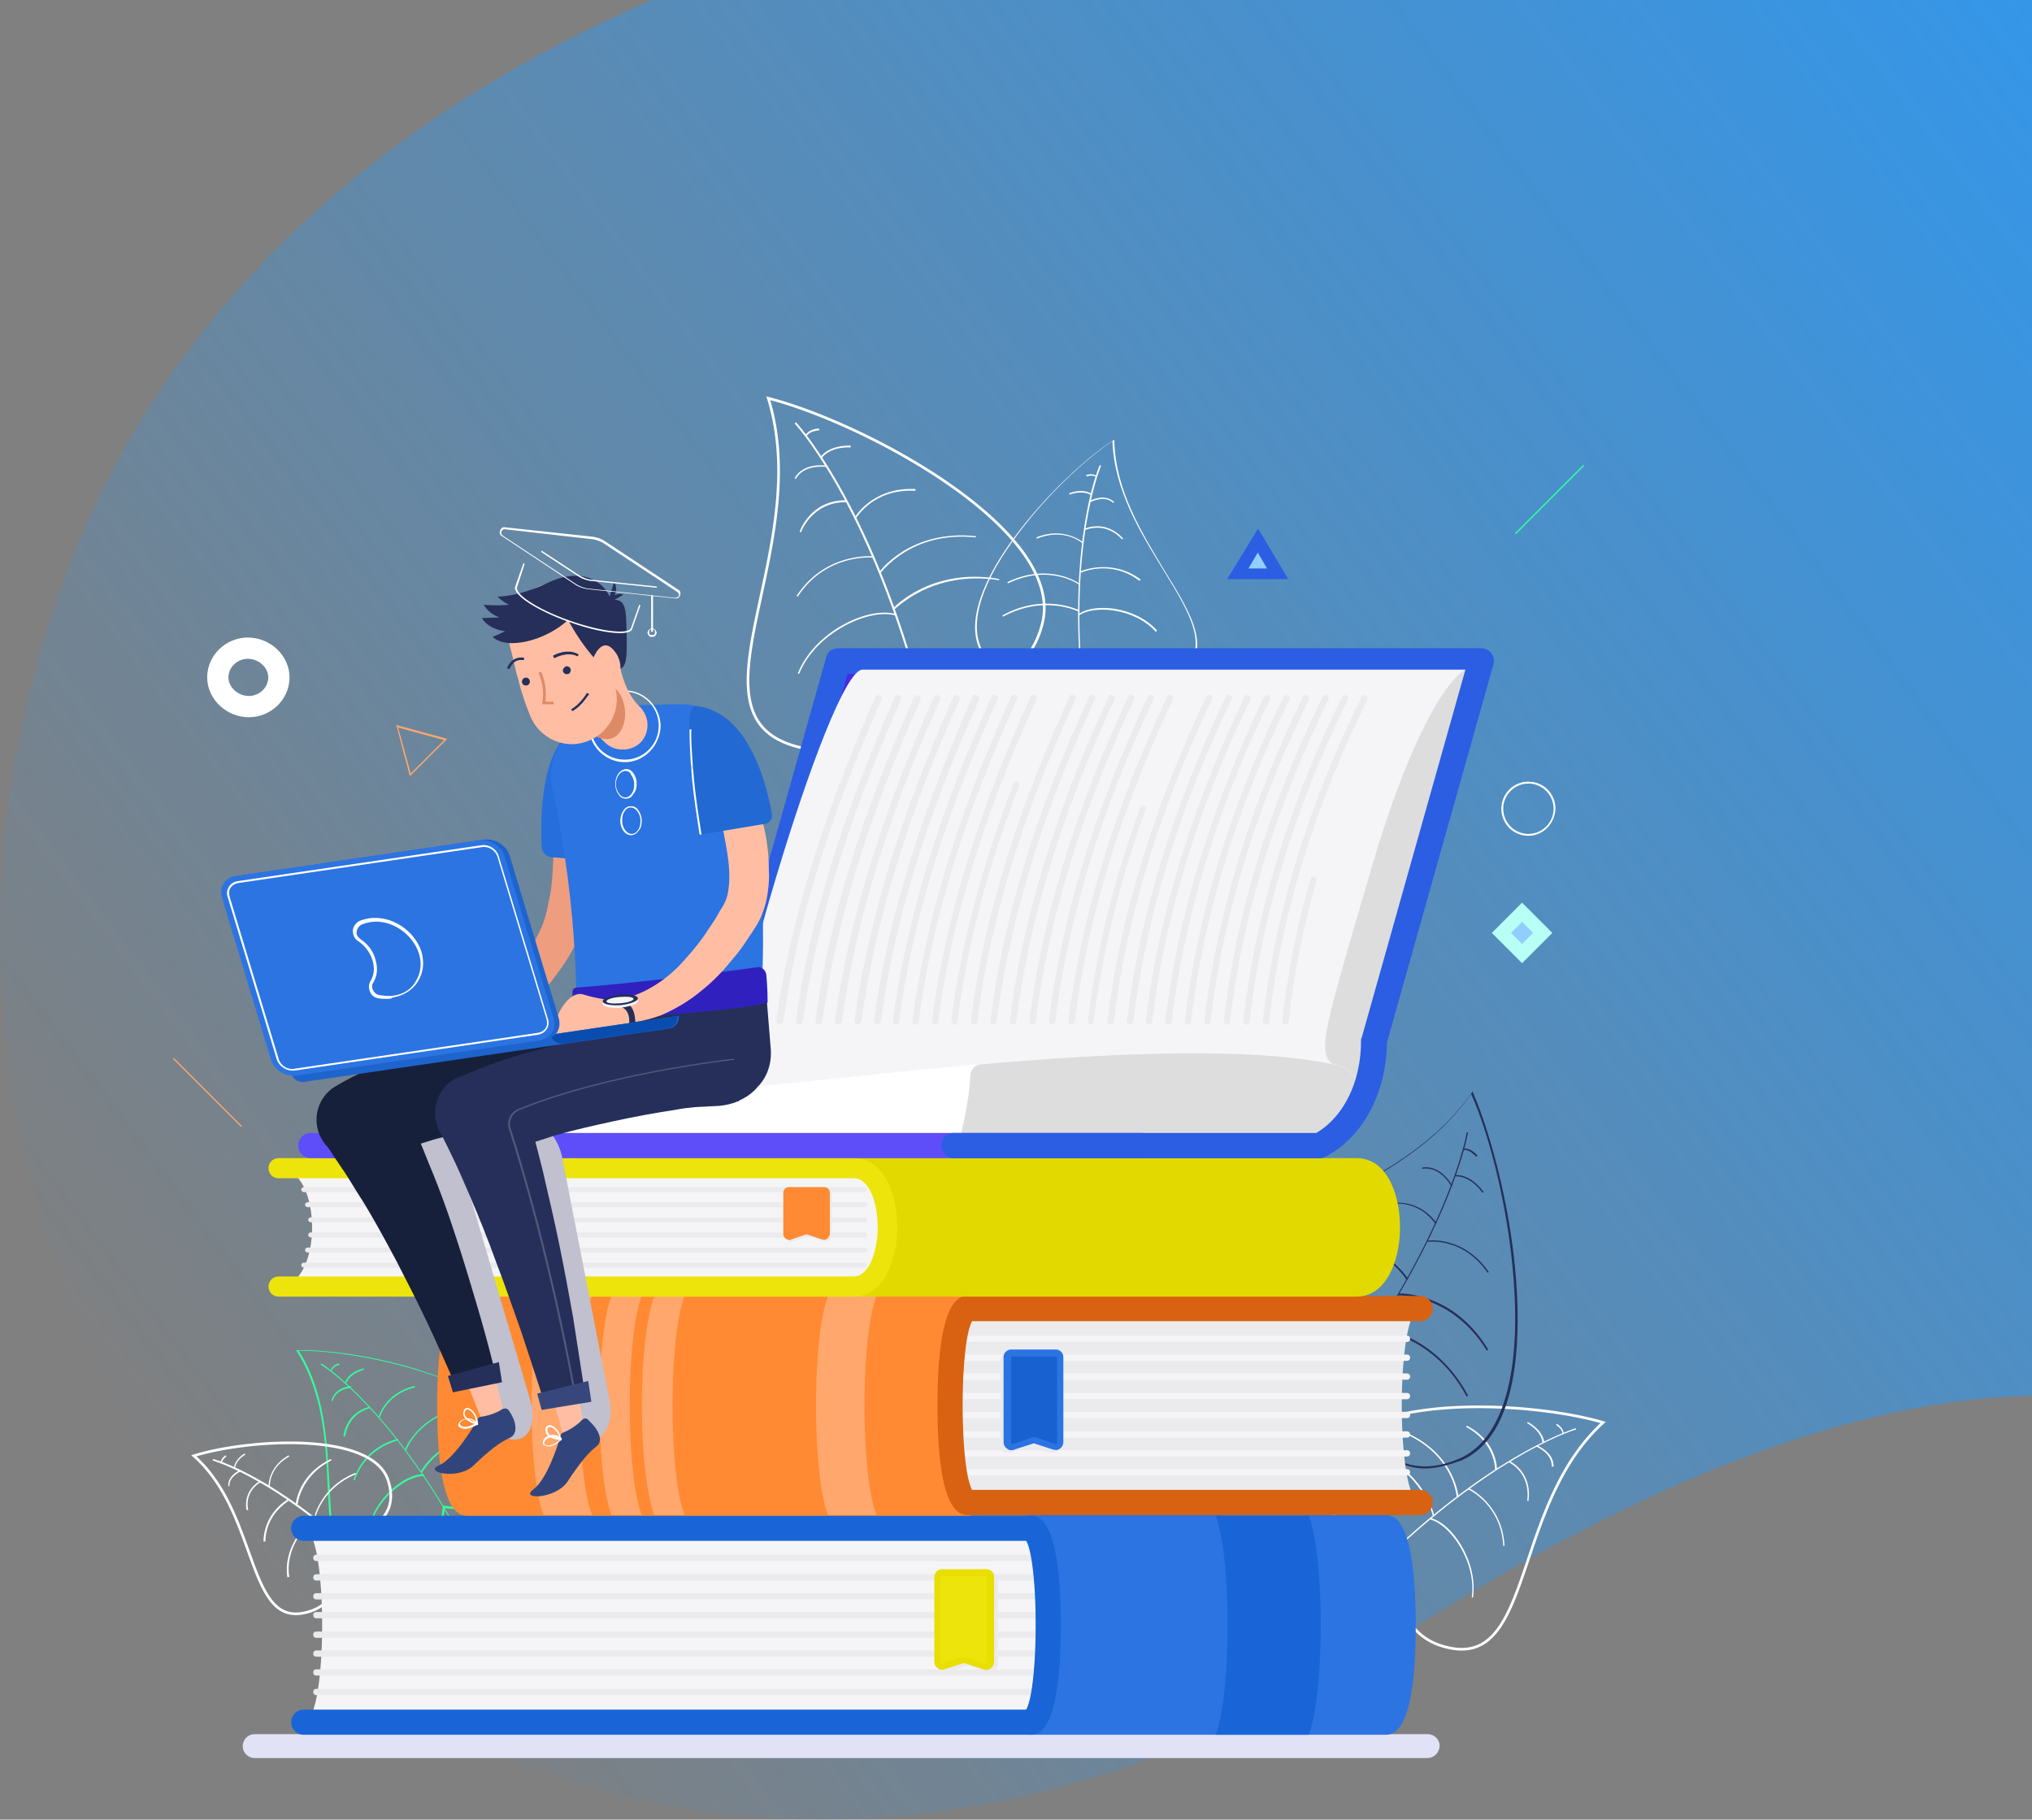 <svg width="765" height="685" fill="none" xmlns="http://www.w3.org/2000/svg"><rect width="100%" height="100%" fill="#808080" stroke="none"/><path d="M945 665.515s-61.191-275.887-411.473-53.461C183.245 834.481-90.211 504.542 27.92 208.351 138.706-69.426 601.459-133.397 945 48.969v616.546z" fill="url(#paint0_linear)"/><path d="M537.266 661.821H95.88c-2.37 0-4.502-1.895-4.502-4.502 0-2.37 1.896-4.503 4.502-4.503h441.623c2.37 0 4.502 1.896 4.502 4.503-.237 2.607-2.132 4.502-4.739 4.502z" fill="#E2E2F7"/><path d="M430.888 259.894c-.711 0-1.658 0-2.369-.237-11.372-1.422-20.375-12.086-21.797-13.745-1.658 1.659-12.32 11.138-22.981 10.19-5.45-.474-9.951-3.791-13.742-9.479-7.818-12.086 1.659-30.334 11.135-43.368 12.084-16.589 27.957-31.045 37.908-37.444l.474-.237v.474c.474 18.722 10.425 34.6 18.954 48.819 10.424 16.826 18.48 30.097 5.686 40.287-4.265 3.081-8.529 4.74-13.268 4.74zm-24.166-14.93l.237.237c0 .237 9.714 12.323 21.797 13.745 5.449.711 10.425-.948 15.163-4.739 12.32-9.954 4.265-22.988-5.923-39.577-8.529-13.982-18.48-29.86-19.191-48.582-9.951 6.636-25.587 20.855-37.197 37.207-13.267 18.248-17.058 33.415-11.135 42.657 3.554 5.451 8.055 8.532 13.268 9.006h1.658c10.662 0 21.086-10.191 21.086-10.191l.237.237z" fill="#fff"/><path d="M421.411 309.898c-.237-.237-12.793-17.3-15.163-64.46-2.369-47.16 7.582-70.148 7.819-70.385l.474.237c0 .237-10.188 23.225-7.819 70.148 2.369 46.923 14.926 63.986 15.163 63.986l-.474.474z" fill="#fff"/><path d="M435.153 237.855c-8.056-9.006-23.455-10.191-28.905-6.162l-.237-.474c5.686-4.266 21.323-3.081 29.616 6.162l-.474.474zM406.248 220.081s-11.135-8.058-26.772-.474l-.237-.474c15.874-7.584 27.246.474 27.246.711l-.237.237zM422.359 203.018s-5.212-6.636-13.741-3.555l-.237-.474c9.003-3.318 14.452 3.792 14.452 3.792l-.474.237zM410.75 186.429s-2.606-2.133-8.056-.237l-.236-.474c5.686-2.133 8.529.237 8.529.237l-.237.474zM377.581 232.167l-.237-.474c15.874-8.769 28.904-1.896 29.141-1.896l-.237.474c-.237 0-13.03-6.636-28.667 1.896zM428.993 218.659c-10.899-8.295-22.034-3.081-22.034-3.081l-.237-.474s11.609-5.214 22.745 3.081l-.474.474zM407.433 204.44s-6.634-5.925-17.058-1.659l-.237-.474c10.661-4.266 17.532 1.896 17.769 1.896l-.474.237zM419.042 189.273c-3.317-3.081-8.529-.237-8.529-.237l-.237-.474s5.449-3.081 9.24.474l-.474.237zM412.645 179.556s-.947-.948-3.554-.237l-.237-.474c2.844-.948 4.028.474 4.265.474l-.474.237z" fill="#fff"/><path d="M143.264 596.176h-1.895c-16.348-1.185-17.058-16.826-18.006-36.495-.711-16.589-1.659-35.311-11.609-50.952l-.237-.474h.474c11.846-.237 33.169 2.607 52.359 9.716 15.163 5.451 33.406 15.167 33.643 29.623.237 6.636-1.895 11.85-5.923 15.404-8.292 6.873-22.507 4.977-24.64 4.74-.237 2.37-1.658 16.115-10.424 23.699-3.791 3.081-8.292 4.739-13.742 4.739zm-30.8-87.684c9.951 15.641 10.662 34.363 11.61 50.952.947 19.432 1.658 34.837 17.295 36.021 5.923.474 11.135-1.184 15.163-4.739 9.24-8.058 10.188-23.462 10.188-23.699v-.237h.237c.236 0 15.873 2.844 24.64-4.502 4.027-3.318 5.923-8.532 5.923-14.931-.237-11.138-12.083-21.328-33.17-29.149-18.48-6.635-38.855-9.716-50.938-9.716h-.948z" fill="#33FF9D"/><path d="M190.886 628.644h-.711c0-.237.948-21.329-23.455-61.38-24.403-40.287-45.726-53.558-45.963-53.558l.237-.474c.237.237 21.56 13.508 45.963 53.795 24.877 40.288 23.929 61.38 23.929 61.617z" fill="#33FF9D"/><path d="M139 576.744h-.474c1.658-12.087 13.505-21.803 20.849-21.803h.237v.711h-.237c-6.871 0-18.717 9.479-20.375 21.092zM152.978 545.936l-.474-.237c0-.237 4.976-13.272 22.271-15.878v.474c-17.058 2.606-21.797 15.404-21.797 15.641zM129.997 540.722h-.711s.711-9.006 9.951-11.138l.237.474c-8.766 2.132-9.477 10.664-9.477 10.664zM130.471 520.578l-.474-.237c0-.237.948-3.555 6.871-5.213l.237.473c-5.687 1.659-6.634 4.74-6.634 4.977zM158.901 554.23l-.474-.237c0-.237 7.108-13.034 25.114-14.93v.474c-17.769 1.896-24.403 14.693-24.64 14.693zM133.551 557.311l-.474-.237c4.501-13.271 16.821-15.404 16.821-15.404v.474c0 .237-12.083 2.37-16.347 15.167zM143.028 533.612l-.474-.237s2.369-9.005 13.504-11.612l.237.474c-10.898 2.607-13.267 11.138-13.267 11.375zM125.258 527.451l-.473-.237c1.184-4.977 7.344-5.451 7.344-5.451v.711c-.237 0-5.923.474-6.871 4.977zM125.021 515.838h-.473s.237-1.895 3.08-2.606l.237.474c-2.607.71-2.844 2.132-2.844 2.132z" fill="#33FF9D"/><path d="M343.443 249.964l-.515-.247-.176.543.005.002-.005-.002-.001.001-.001.005-.007.021-.029.086a44.06 44.06 0 01-.597 1.621 67.005 67.005 0 01-1.958 4.511c-1.763 3.691-4.444 8.489-8.127 12.935-3.683 4.447-8.35 8.523-14.078 10.804-5.716 2.276-12.523 2.779-20.528.032-4.933-1.694-8.457-4.116-10.907-7.145-2.451-3.031-3.854-6.704-4.49-10.941-1.276-8.503.544-19.183 3.079-31.283.452-2.159.927-4.361 1.41-6.603 4.861-22.55 10.57-49.036 2.726-74.38 17.859 4.549 45.518 16.759 67.824 32.235 11.335 7.864 21.259 16.551 27.813 25.48 6.557 8.931 9.697 18.036 7.614 26.78-2.166 8.779-6.303 14.095-11.25 17.171-4.961 3.084-10.796 3.951-16.408 3.717-5.61-.235-10.96-1.569-14.915-2.85a65.586 65.586 0 01-4.726-1.729 48.037 48.037 0 01-1.641-.711l-.085-.04-.021-.01-.005-.002-.001-.001-.022.046.022-.046z" stroke="#fff"/><path d="M353.652 344.261l-.474-.237c0-.237 9.003-29.149-10.188-93.609-19.191-64.46-43.594-90.766-43.831-91.003l.474-.474c.237.237 24.877 26.543 44.068 91.24 18.954 64.697 9.951 93.846 9.951 94.083z" fill="#fff"/><path d="M300.818 253.733l-.474-.237c6.634-16.352 27.246-25.358 36.96-22.277l-.237.474c-9.477-2.844-29.852 6.162-36.249 22.04zM331.381 215.815l-.474-.237c0-.237 11.609-16.352 36.486-13.745v.474c-24.64-2.607-35.775 13.508-36.012 13.508zM301.529 200.411l-.474-.237c0-.237 4.027-11.849 17.295-11.849h.237v.711h-.237c-12.794 0-16.821 11.375-16.821 11.375zM309.347 172.447l-.474-.237c0-.237 2.606-4.503 11.372-4.503v.711c-8.292-.237-10.898 4.029-10.898 4.029zM336.593 229.56l-.474-.474c.237-.237 14.453-15.641 40.04-11.138v.474c-25.351-4.029-39.329 11.138-39.566 11.138zM300.344 224.583l-.474-.237c10.899-16.589 28.668-14.93 28.905-14.93v.474c-.237 0-17.77-1.659-28.431 14.693zM322.141 195.197l-.474-.237s6.16-10.901 21.323-10.901h1.658v.711c-16.11-.948-22.27 10.427-22.507 10.427zM299.633 180.267l-.474-.237c3.317-6.161 12.083-4.74 12.083-4.74v.474c-.236 0-8.529-1.185-11.609 4.503zM303.661 164.152l-.474-.237s.948-2.37 5.212-2.607v.711c-3.79.237-4.738 2.133-4.738 2.133z" fill="#fff"/><path d="M127.808 579.091h0l-.567.064.138.554h0l.001.003.003.011.011.048.044.192c.038.17.092.422.153.745.124.646.28 1.576.41 2.706.26 2.263.412 5.315-.01 8.49-.423 3.177-1.417 6.45-3.428 9.182-2.003 2.723-5.038 4.938-9.604 5.978l-.004.001c-2.799.664-5.136.566-7.143-.122-2.008-.689-3.727-1.984-5.262-3.782-3.09-3.616-5.382-9.187-7.77-15.688a656.336 656.336 0 01-1.28-3.523c-4.344-12.035-9.464-26.219-20.544-35.916 9.775-3.049 26.24-5.428 41.174-4.769 7.687.34 14.934 1.483 20.64 3.732 5.71 2.25 9.802 5.574 11.336 10.232 1.566 4.815 1.189 8.546-.201 11.445-1.397 2.911-3.847 5.046-6.534 6.6-2.685 1.554-5.577 2.51-7.806 3.077a35.085 35.085 0 01-2.719.583 26.333 26.333 0 01-.972.149l-.051.006-.012.001-.003.001h0z" stroke="#fff"/><path d="M160.086 621.06c0-.237-4.265-16.352-32.459-41.235-28.193-24.884-47.62-29.861-47.62-30.098l.236-.474c.237 0 19.665 5.214 48.095 30.098 28.431 24.883 32.696 41.472 32.696 41.472l-.948.237z" fill="#fff"/><path d="M108.2 593.807c-1.659-9.717 5.449-20.144 10.898-21.803l.237.474c-5.212 1.422-12.083 11.612-10.424 21.092l-.711.237zM111.991 566.79h-.711s.474-11.375 13.267-17.537l.237.474c-12.083 6.162-12.793 17.063-12.793 17.063zM92.8 568.449s-1.659-6.872 4.975-10.901l.237.474c-6.16 3.792-4.738 10.19-4.501 10.427H92.8zM88.061 552.808c0-.237 0-3.081 4.028-5.688l.237.474c-3.79 2.37-3.79 4.977-3.79 4.977l-.475.237zM118.624 571.767h-.473s2.132-11.849 15.637-17.3l.236.474c-13.267 5.451-15.4 16.826-15.4 16.826zM99.907 580.298h-.71c.237-11.138 9.24-15.878 9.24-15.878l.237.474c.237.237-8.53 4.503-8.767 15.404zM101.092 559.918s-.474-7.584 7.582-12.087l.237.474c-7.819 4.266-7.345 11.376-7.345 11.613h-.474zM85.93 559.444c-.238-4.029 4.264-5.925 4.264-5.925l.237.474s-4.265 1.896-4.028 5.451h-.474zM83.086 550.675s-.237-1.422 1.895-2.844l.237.474c-1.658 1.185-1.658 2.37-1.658 2.37h-.474z" fill="#fff"/><path d="M527.219 581.512l-.568-.052-.046.497.046-.498h-.005l-.018-.002-.073-.007a29.468 29.468 0 01-1.396-.184c-.95-.143-2.3-.379-3.894-.747-3.192-.739-7.342-2.007-11.212-4.125-3.871-2.119-7.429-5.07-9.489-9.158-2.053-4.076-2.65-9.345-.491-16.173l.001-.004c2.071-6.733 7.811-11.624 15.817-15.028 8.003-3.402 18.195-5.284 29.021-6.037 21.214-1.477 44.723 1.389 58.641 5.498-15.525 14.026-22.368 34.286-28.181 51.497a979.471 979.471 0 01-1.678 4.937c-3.173 9.226-6.243 17.182-10.509 22.412-2.124 2.604-4.53 4.512-7.375 5.567-2.843 1.055-6.165 1.272-10.148.429l-.003-.001c-6.52-1.339-10.916-4.387-13.861-8.188-2.953-3.812-4.47-8.411-5.173-12.877-.702-4.463-.586-8.766-.292-11.959.147-1.594.337-2.908.491-3.822a36.214 36.214 0 01.249-1.329l.015-.069.004-.016v-.004l.001-.001.126-.556z" stroke="#fff"/><path d="M482.3 641.441l-.473-.237c0-.237 5.686-23.462 44.778-59.484 39.092-36.021 66.338-43.842 66.575-44.079l.237.474c-.237 0-27.483 8.058-66.338 43.842-39.092 36.259-44.779 59.247-44.779 59.484z" fill="#fff"/><path d="M554.562 601.39h-.474c1.895-13.271-8.056-27.49-15.637-29.386l.237-.474c7.581 1.659 17.769 15.878 15.874 29.86zM548.402 563.473c0-.237-1.185-15.405-18.717-23.462l.237-.474c18.006 8.294 19.19 23.936 19.19 24.173l-.71-.237zM575.411 565.131l-.474-.237s1.896-9.479-6.871-14.456l.237-.474c9.24 5.214 7.108 14.93 7.108 15.167zM581.334 542.855h-.711s0-3.792-5.686-7.11l.237-.474c6.16 3.555 6.16 7.584 6.16 7.584zM539.399 570.582c0-.237-3.554-16.115-22.271-23.462l.237-.474c19.191 7.347 22.507 23.699 22.507 23.699l-.473.237zM565.934 581.957c-.711-15.404-13.031-21.328-13.268-21.328l.237-.474c.237 0 12.794 6.161 13.505 21.802h-.474zM563.565 553.282h-.711s.237-10.19-10.898-16.115l.236-.474c11.61 5.925 11.373 16.352 11.373 16.589zM584.888 552.097h-.711c.237-5.213-5.923-7.583-5.923-7.583l.237-.474s6.634 2.607 6.397 8.057zM588.679 539.774h-.474.237-.237s.237-1.659-2.37-3.318l.237-.474c2.843 1.659 2.607 3.792 2.607 3.792z" fill="#fff"/><path d="M536.556 552.808c-3.791 0-7.345-.948-10.662-2.607-14.215-7.346-19.664-27.964-20.138-30.808-2.843.948-22.745 6.873-37.908-.474-7.344-3.555-12.557-9.716-15.4-18.248-7.581-22.513 13.031-32.467 39.092-44.79 22.034-10.427 46.911-22.276 62.548-44.553l.237-.474.237.474c6.87 15.878 15.163 46.449 16.584 76.309 1.185 23.699-1.658 53.559-20.849 62.09-5.212 1.896-9.714 3.081-13.741 3.081zm-30.563-34.363v.237c0 .237 4.975 23.225 19.901 30.808 6.871 3.555 14.926 3.318 23.692-.474 14.926-6.635 22.271-28.438 20.613-61.616-1.422-29.623-9.24-59.72-16.348-75.598-15.637 22.276-40.514 34.126-62.311 44.316-25.824 12.323-46.2 21.803-38.855 44.079 2.843 8.295 7.818 14.457 14.926 18.011 16.111 7.821 37.671.474 37.908.474l.474-.237z" fill="#252F5A"/><path d="M435.864 585.749l-.237-.474c.237 0 29.378-10.901 69.892-66.593 40.513-55.691 46.673-91.95 46.673-92.424h.474c0 .474-6.16 36.733-46.91 92.661-40.514 56.166-69.656 66.83-69.892 66.83z" fill="#252F5A"/><path d="M517.128 502.093c-3.554-9.242-23.455-20.38-40.514-15.641l-.237-.474c17.532-4.739 37.434 6.399 41.225 16.115h-.474zM559.774 508.492c-13.268-21.566-33.169-20.855-33.406-20.855v-.711c.237 0 20.612-.948 33.88 21.092l-.474.474zM540.346 460.621c-8.055-10.901-19.901-6.873-19.901-6.636l-.237-.474c.237 0 12.32-4.265 20.612 6.873l-.474.237zM558.116 449.009c-4.976-6.873-10.188-6.162-10.188-6.162v-.474c.237 0 5.449-.711 10.661 6.399l-.473.237zM552.193 525.792c-12.32-23.225-33.407-25.121-33.643-25.358v-.711c.236 0 21.56 2.133 34.116 25.595l-.473.474zM529.448 481.713c0-.237-9.714-15.405-29.615-13.983v-.474c20.375-1.658 30.089 13.983 30.326 14.22l-.711.237zM560.011 479.106c-9.24-13.508-22.271-11.613-22.508-11.613v-.474c.237 0 13.505-1.895 22.982 11.85l-.474.237zM546.269 446.402s-4.027-7.584-10.898-6.399v-.474c7.108-1.185 11.372 6.636 11.372 6.873h-.474zM555.746 435.5c-2.606-3.08-4.738-2.606-4.738-2.606l-.237-.474s2.606-.711 5.449 2.606l-.474.474z" fill="#252F5A"/><path d="M114.36 648.313c9.24 0 9.24-72.991 0-72.991h273.408c9.24 0 9.24 72.991 0 72.991H114.36z" fill="#F5F5F7"/><path d="M393.218 587.645h-274.12c-.71 0-1.184-.474-1.184-1.185 0-.711.474-1.185 1.184-1.185h273.883c.71 0 1.184.474 1.184 1.185.237.711-.474 1.185-.947 1.185zM393.218 602.101h-274.12c-.71 0-1.184-.474-1.184-1.185 0-.711.474-1.185 1.184-1.185h273.883c.71 0 1.184.474 1.184 1.185 0 .711-.474 1.185-.947 1.185zM393.218 623.667h-274.12c-.71 0-1.184-.474-1.184-1.185 0-.711.474-1.185 1.184-1.185h273.883c.71 0 1.184.474 1.184 1.185.237.711-.474 1.185-.947 1.185zM393.218 638.123h-274.12c-.71 0-1.184-.474-1.184-1.185 0-.711.474-1.185 1.184-1.185h273.883c.71 0 1.184.474 1.184 1.185.237.711-.474 1.185-.947 1.185zM393.218 594.992h-274.12c-.71 0-1.184-.474-1.184-1.185 0-.711.474-1.185 1.184-1.185h273.883c.71 0 1.184.474 1.184 1.185 0 .711-.474 1.185-.947 1.185zM393.218 609.211h-274.12c-.71 0-1.184-.474-1.184-1.185 0-.711.474-1.185 1.184-1.185h273.883c.71 0 1.184.474 1.184 1.185.237.711-.474 1.185-.947 1.185zM393.218 616.557h-274.12c-.71 0-1.184-.474-1.184-1.185 0-.711.474-1.185 1.184-1.185h273.883c.71 0 1.184.474 1.184 1.185.237.474-.474 1.185-.947 1.185zM393.218 630.776h-274.12c-.71 0-1.184-.474-1.184-1.185 0-.711.474-1.185 1.184-1.185h273.883c.71 0 1.184.474 1.184 1.185.237.711-.474 1.185-.947 1.185z" fill="#EBEBED"/><path d="M387.768 648.313c9.24 0 9.24-72.991 0-72.991h133.625c9.239 0 9.239 72.991 0 72.991H387.768z" fill="#2B74E2"/><path d="M521.393 570.345H387.768c-2.606 0-4.738 2.133-4.738 4.74 0 2.133 1.421 3.792 3.317 4.503 4.975 7.82 4.975 56.402 0 64.223-1.896.711-3.317 2.369-3.317 4.502 0 2.607 2.132 4.74 4.738 4.74h133.625c2.843 0 11.609 0 11.609-41.235 0-41.473-8.766-41.473-11.609-41.473zm-1.422 73.229H396.298c1.895-5.925 3.08-15.878 3.08-31.756 0-16.115-1.422-25.832-3.08-31.756h123.673c4.739 8.294 4.739 54.98 0 63.512z" fill="#2B74E2"/><path d="M495.094 643.574c-.71 3.791-1.421 7.109-2.369 9.479h-35.064c.947-2.37 1.658-5.688 2.369-9.479 2.843-17.3 2.843-46.45 0-63.512-.711-3.792-1.422-7.11-2.369-9.48h35.064c.948 2.37 1.659 5.688 2.369 9.48 2.843 17.062 2.843 46.212 0 63.512zM387.768 653.053H114.36a4.754 4.754 0 01-4.739-4.74 4.754 4.754 0 014.739-4.74h271.987c4.738-8.531 4.738-55.217 0-63.512H114.36a4.754 4.754 0 01-4.739-4.74 4.753 4.753 0 014.739-4.739h273.408c2.843 0 11.609 0 11.609 41.235 0 41.236-8.766 41.236-11.609 41.236z" fill="#1965D7"/><path d="M354.362 594.518v31.993c0 1.185 1.185 2.133 2.37 1.659l7.581-2.607 7.582 2.607c1.184.474 2.369-.474 2.369-1.659v-31.993c0-.948-.711-1.659-1.659-1.659h-16.821c-.711 0-1.422.711-1.422 1.659z" fill="#EBEBED"/><path d="M356.021 629.354c-.711 0-1.185-.237-1.659-.473-.71-.474-1.184-1.422-1.184-2.37v-31.993c0-1.422 1.184-2.844 2.843-2.844h16.821c1.422 0 2.843 1.185 2.843 2.844v31.993c0 .948-.473 1.896-1.184 2.37-.711.473-1.659.71-2.606.473l-7.345-2.369-7.345 2.369h-1.184zm8.292-4.976h.474l7.581 2.607h.474s.237-.237.237-.474v-31.993a.51.51 0 00-.474-.474h-16.821a.51.51 0 00-.474.474v31.993c0 .237.237.474.237.474s.237.237.474 0l7.581-2.607h.711z" fill="#EBEBED"/><path d="M353.178 593.57v31.993c0 1.185 1.184 2.133 2.369 1.659l7.581-2.607 7.582 2.607c1.185.474 2.369-.474 2.369-1.659V593.57c0-.948-.711-1.659-1.658-1.659h-16.822c-.711.237-1.421.948-1.421 1.659z" fill="#EDE40B"/><path d="M371.184 628.643c-.237 0-.711 0-.948-.237l-7.344-2.369-7.345 2.369c-.948.237-1.895.237-2.606-.473-.711-.474-1.185-1.422-1.185-2.37V593.57c0-1.422 1.185-2.844 2.843-2.844h16.822c1.421 0 2.843 1.185 2.843 2.844v31.993c0 .948-.474 1.896-1.185 2.37-.474.473-1.184.71-1.895.71zm-16.585-35.31a.51.51 0 00-.474.474V625.8c0 .237.237.474.237.474s.237.237.474 0l7.582-2.607h.71l7.582 2.607h.474s.237-.237.237-.474v-31.993a.51.51 0 00-.474-.474h-16.348z" fill="#E8DE00"/><path d="M534.66 565.605c-9.24 0-9.24-72.991 0-72.991H364.55c-9.24 0-9.24 72.991 0 72.991h170.11z" fill="#EBEBED"/><path d="M359.101 505.174h170.584c.711 0 1.184-.474 1.184-1.185 0-.711-.473-1.185-1.184-1.185H359.101c-.711 0-1.185.474-1.185 1.185 0 .474.474 1.185 1.185 1.185zM359.101 519.393h170.584c.711 0 1.184-.474 1.184-1.185 0-.711-.473-1.185-1.184-1.185H359.101c-.711 0-1.185.474-1.185 1.185 0 .711.474 1.185 1.185 1.185zM359.101 541.196h170.584c.711 0 1.184-.474 1.184-1.185 0-.711-.473-1.185-1.184-1.185H359.101c-.711 0-1.185.474-1.185 1.185 0 .711.474 1.185 1.185 1.185zM359.101 555.415h170.584c.711 0 1.184-.474 1.184-1.185 0-.711-.473-1.185-1.184-1.185H359.101c-.711 0-1.185.474-1.185 1.185 0 .711.474 1.185 1.185 1.185zM359.101 512.284h170.584c.711 0 1.184-.474 1.184-1.185 0-.711-.473-1.185-1.184-1.185H359.101c-.711 0-1.185.474-1.185 1.185 0 .711.474 1.185 1.185 1.185zM359.101 526.74h170.584c.711 0 1.184-.474 1.184-1.185 0-.711-.473-1.185-1.184-1.185H359.101c-.711 0-1.185.474-1.185 1.185 0 .711.474 1.185 1.185 1.185zM359.101 533.849h170.584c.711 0 1.184-.474 1.184-1.185 0-.711-.473-1.185-1.184-1.185H359.101c-.711 0-1.185.474-1.185 1.185 0 .711.474 1.185 1.185 1.185zM359.101 548.305h170.584c.711 0 1.184-.474 1.184-1.185 0-.71-.473-1.184-1.184-1.184H359.101c-.711 0-1.185.474-1.185 1.184 0 .711.474 1.185 1.185 1.185z" fill="#F5F5F7"/><path d="M364.55 565.605c-9.24 0-9.24-72.991 0-72.991H176.197c-9.24 0-9.24 72.991 0 72.991H364.55z" fill="#FF8A33"/><path d="M176.197 487.874H364.55c2.606 0 4.738 2.133 4.738 4.74 0 2.133-1.421 3.792-3.317 4.503-4.975 7.82-4.975 56.402 0 64.223 1.896.711 3.317 2.369 3.317 4.502 0 2.607-2.132 4.74-4.738 4.74H176.197c-2.843 0-11.61 0-11.61-41.235 0-41.236 8.767-41.473 11.61-41.473zm1.421 72.992h178.403c-1.896-5.925-3.08-15.878-3.08-31.756 0-16.115 1.421-25.832 3.08-31.756H177.618c-4.738 8.531-4.738 54.98 0 63.512z" fill="#FF8A33"/><path d="M202.258 560.866c.711 3.791 1.422 7.109 2.369 9.479h18.243c-.947-2.37-1.658-5.688-2.369-9.479-2.843-17.3-2.843-46.449 0-63.512.711-3.792 1.422-7.11 2.369-9.48h-18.243c-.947 2.37-1.658 5.688-2.369 9.48-2.843 17.3-2.843 46.212 0 63.512zM309.347 560.866c.711 3.791 1.421 7.109 2.369 9.479h18.243c-.948-2.37-1.658-5.688-2.369-9.479-2.843-17.3-2.843-46.449 0-63.512.711-3.792 1.421-7.11 2.369-9.48h-18.243c-.948 2.37-1.658 5.688-2.369 9.48-2.843 17.3-2.843 46.212 0 63.512zM227.846 560.866c.71 3.791 1.421 7.109 2.369 9.479h11.372c-.947-2.37-1.658-5.688-2.369-9.479-2.843-17.3-2.843-46.449 0-63.512.711-3.792 1.422-7.11 2.369-9.48h-11.372c-.948 2.37-1.659 5.688-2.369 9.48-2.843 17.3-2.843 46.212 0 63.512z" fill="#FFA76C"/><path d="M243.956 560.866c.711 3.791 1.422 7.109 2.37 9.479h11.372c-.948-2.37-1.658-5.688-2.369-9.479-2.843-17.3-2.843-46.449 0-63.512.711-3.792 1.421-7.11 2.369-9.48h-11.372c-.948 2.37-1.659 5.688-2.37 9.48-3.08 17.3-3.08 46.212 0 63.512z" fill="#FFA76C"/><path d="M364.55 570.345h170.11a4.754 4.754 0 004.739-4.74 4.754 4.754 0 00-4.739-4.739H365.972c-4.739-8.532-4.739-55.218 0-63.512H534.66a4.754 4.754 0 004.739-4.74 4.754 4.754 0 00-4.739-4.74H364.55c-2.843 0-11.609 0-11.609 41.236 0 41.235 8.766 41.235 11.609 41.235z" fill="#D86212"/><path d="M397.956 512.047v31.993c0 1.185-1.185 2.133-2.369 1.659l-7.582-2.607-7.581 2.607c-1.185.474-2.37-.474-2.37-1.659v-31.993c0-.948.711-1.659 1.659-1.659h16.821c.711 0 1.422.711 1.422 1.659z" fill="#EBEBED"/><path d="M396.298 546.883c.71 0 1.184-.236 1.658-.473.711-.474 1.185-1.422 1.185-2.37v-31.993c0-1.422-1.185-2.844-2.843-2.844h-16.822c-1.421 0-2.843 1.185-2.843 2.844v31.993c0 .948.474 1.896 1.185 2.37.71.473 1.658.71 2.606.473l7.344-2.369 7.345 2.369h1.185zm-8.293-4.976h-.474l-7.581 2.607h-.474s-.237-.237-.237-.474v-31.993a.51.51 0 01.474-.474h16.822c.236 0 .473.237.473.474v31.993c0 .237-.237.474-.237.474s-.236.237-.473 0l-7.582-2.607h-.711z" fill="#EBEBED"/><path d="M399.14 511.099v31.993c0 1.185-1.184 2.133-2.369 1.659l-7.581-2.607-7.582 2.607c-1.184.474-2.369-.474-2.369-1.659v-31.993c0-.948.711-1.659 1.658-1.659h16.822c.711 0 1.421.711 1.421 1.659z" fill="#1761D0"/><path d="M380.898 545.936c.237 0 .71 0 .947-.237l7.345-2.37 7.344 2.37c.948.237 1.896.237 2.607-.474.71-.474 1.184-1.422 1.184-2.37v-31.993c0-1.422-1.184-2.844-2.843-2.844h-16.821c-1.422 0-2.843 1.185-2.843 2.844v31.993c0 .948.473 1.896 1.184 2.37.711.711 1.422.711 1.896.711zm16.584-35.311a.51.51 0 01.474.474v31.993c0 .237-.237.474-.237.474s-.237.237-.474 0l-7.581-2.607h-.711l-7.582 2.607h-.473s-.237-.237-.237-.474v-31.993a.51.51 0 01.474-.474h16.347z" fill="#2B74E2"/><path d="M197.993 439.766h312.738c16.822 0 16.822 44.553 0 44.553H197.993" fill="#E2D900"/><path d="M510.731 488.111H197.993c-2.132 0-3.79-1.659-3.79-3.792 0-2.132 1.658-3.791 3.79-3.791h312.738c5.686 0 9.003-9.48 9.003-18.485 0-9.006-3.08-18.485-9.003-18.485H197.993c-2.132 0-3.79-1.659-3.79-3.792s1.658-3.792 3.79-3.792h312.738c11.372 0 16.348 13.509 16.348 26.069 0 12.56-5.213 26.068-16.348 26.068z" fill="#E2D900"/><path d="M104.883 484.319c16.821 0 16.821-44.553 0-44.553H321.43c16.822 0 16.822 44.553 0 44.553H104.883z" fill="#F5F5F7"/><path d="M325.458 454.459H115.781c-.473 0-.947-.474-.947-.948s.474-.948.947-.948h209.914c.474 0 .947.474.947.948-.237.474-.473.948-1.184.948zM325.458 471.522H115.781c-.473 0-.947-.474-.947-.948s.474-.948.947-.948h209.914c.474 0 .947.474.947.948-.237.474-.473.948-1.184.948zM325.458 448.772H114.36c-.474 0-.948-.474-.948-.948s.474-.948.948-.948h211.098c.474 0 .947.474.947.948s-.236.948-.947.948zM325.458 460.147H116.966c-.474 0-.948-.474-.948-.948s.474-.948.948-.948h208.492c.474 0 .947.474.947.948s-.237.948-.947.948zM325.458 465.835H116.966c-.474 0-.948-.474-.948-.948s.474-.948.948-.948h208.492c.474 0 .947.474.947.948s-.237.948-.947.948zM325.458 477.21H114.36c-.474 0-.948-.474-.948-.948s.474-.948.948-.948h211.098c.474 0 .947.474.947.948s-.236.948-.947.948z" fill="#EBEBED"/><path d="M321.43 488.111H104.883c-2.132 0-3.791-1.659-3.791-3.792s1.659-3.791 3.791-3.791H321.43c5.686 0 9.003-9.48 9.003-18.485 0-9.006-3.08-18.485-9.003-18.485H104.883c-2.132 0-3.791-1.659-3.791-3.792s1.659-3.792 3.791-3.792H321.43c11.372 0 16.348 13.509 16.348 26.069 0 12.56-5.213 26.068-16.348 26.068z" fill="#EDE40B"/><path d="M296.79 449.72v15.404c0 .948.948 1.659 1.896 1.422l6.16-2.133 6.16 2.133c.947.237 1.895-.474 1.895-1.422V449.72c0-.711-.474-1.185-1.185-1.185h-13.267c-1.185 0-1.659.711-1.659 1.185z" fill="#EBEBED"/><path d="M297.975 467.493c-.474 0-.948-.236-1.422-.473-.71-.474-.947-1.185-.947-1.896V449.72c0-1.185.947-2.133 2.132-2.133h13.268c1.184 0 2.132.948 2.132 2.133v15.404c0 .711-.474 1.422-.948 1.896-.711.473-1.421.474-2.132.237l-5.686-1.896-5.686 1.896c0 .237-.474.236-.711.236zm0-18.01c-.237 0-.237.237-.237.237v15.404c0 .237.237.237.237.474 0 0 .237.237.474 0l6.16-2.133h.71l6.16 2.133h.474s.237-.237.237-.474V449.72c0-.237-.237-.237-.237-.237h-13.978z" fill="#EBEBED"/><path d="M295.842 449.246v15.404c0 .948.948 1.658 1.896 1.422l6.16-2.133 6.16 2.133c.947.236 1.895-.474 1.895-1.422v-15.404c0-.711-.474-1.185-1.184-1.185h-13.268c-1.185-.237-1.659.474-1.659 1.185z" fill="#FF8A33"/><path d="M297.264 466.782c-.474 0-.948-.237-1.422-.474-.71-.474-.947-1.184-.947-1.895v-15.404c0-1.185.947-2.133 2.132-2.133h13.268c1.184 0 2.132.948 2.132 2.133v15.404c0 .711-.474 1.421-.948 1.895-.71.474-1.421.474-2.132.237l-5.686-1.895-5.686 1.895c-.237.237-.474.237-.711.237zm6.397-4.028h.237l6.16 2.133h.474s.237-.237.237-.474v-15.404c0-.237-.237-.237-.237-.237h-13.268c-.237 0-.237.237-.237.237v15.404c0 .237.237.237.237.474 0 0 .237.237.474 0l6.16-2.133h-.237z" fill="#FF8A33"/><path d="M504.808 467.967H358.864c-3.08 0-5.923-2.606-5.923-5.924 0-3.081 2.606-5.925 5.923-5.925h145.944c3.08 0 5.923 2.607 5.923 5.925-.237 3.081-2.843 5.924-5.923 5.924z" fill="#E2D900"/><path d="M170.037 431.235h84.818c11.609-6.399 20.375-20.618 20.375-39.34l40.277-142.902h242.135l-40.277 142.902c0 18.722-8.766 32.941-20.375 39.34H359.101" fill="#462BE2"/><path d="M496.99 435.974H359.101a4.754 4.754 0 01-4.739-4.739 4.754 4.754 0 014.739-4.74h136.467c10.425-6.162 16.822-19.433 16.822-34.6 0-.474 0-.948.237-1.185l38.618-136.977H319.061l-39.092 138.873c-.237 18.959-9.003 35.311-22.745 42.657-.711.474-1.421.474-2.369.474h-84.818a4.754 4.754 0 01-4.739-4.739 4.754 4.754 0 014.739-4.74h83.633c10.425-6.162 16.822-19.433 16.822-34.6 0-.474 0-.948.237-1.185l40.277-142.902c.473-2.133 2.369-3.555 4.501-3.555h242.135c1.421 0 2.843.711 3.791 1.896.947 1.185 1.184 2.607.71 4.029l-40.039 142.191c-.237 18.959-9.004 35.311-22.745 42.657-.948.948-1.658 1.185-2.369 1.185z" fill="#2B5EE2"/><path d="M274.519 412.039c-6.397-7.11 37.434-159.965 50.228-159.965h229.341L510.02 411.328l-235.501.711z" fill="#F5F5F7"/><path d="M293.473 385.733s-.237 0 0 0c-.711 0-1.184-.711-1.184-1.422 4.975-36.733 17.295-76.546 37.196-121.81.237-.711.948-.948 1.659-.711.711.237.948.948.711 1.659-19.902 45.027-31.985 84.84-36.96 121.336-.474.474-.948.948-1.422.948z" fill="#EBEBED"/><path d="M300.818 385.733s-.237 0 0 0c-.711 0-1.185-.711-1.185-1.421 4.976-36.97 17.296-76.784 37.197-121.811.237-.711.948-.948 1.659-.711.71.237.947.948.71 1.659-19.901 44.79-31.984 84.604-36.96 121.336-.473.474-.947.948-1.421.948z" fill="#EBEBED"/><path d="M308.163 385.733s-.237 0 0 0c-.711 0-1.185-.711-1.185-1.421 4.975-37.207 17.058-77.021 37.197-121.811.237-.711.947-.948 1.658-.711s.948.948.711 1.659c-19.902 44.79-31.985 84.367-36.96 121.336-.474.474-.948.948-1.421.948z" fill="#EBEBED"/><path d="M315.507 385.733c-.237 0-.237 0 0 0-.711 0-1.185-.711-1.185-1.421 4.976-36.733 17.533-77.732 37.197-121.811.237-.711.948-.948 1.659-.711.71.237.947.948.71 1.659-19.664 43.842-31.984 84.604-36.959 121.336-.474.474-.948.948-1.422.948z" fill="#EBEBED"/><path d="M322.852 385.733c-.237 0-.237 0 0 0-.711 0-1.185-.711-1.185-1.421 4.975-36.97 17.532-77.969 37.197-121.811.237-.711.948-.948 1.658-.711.711.237.948.948.711 1.659-19.665 43.605-31.984 84.604-36.96 121.336-.474.474-.948.948-1.421.948z" fill="#EBEBED"/><path d="M330.196 385.733c-.237 0-.237 0 0 0-.711 0-1.184-.711-1.184-1.421 4.975-37.207 17.532-78.206 37.196-122.048.237-.711.948-.948 1.659-.474.711.237.948.948.711 1.659-19.665 43.605-32.222 84.367-36.96 121.337-.474.473-.948.947-1.422.947z" fill="#EBEBED"/><path d="M337.304 385.733c-.711 0-1.185-.711-1.185-1.421 4.976-37.444 17.296-78.443 37.197-122.048.237-.711.948-.948 1.659-.474.71.237.947.948.474 1.659-19.665 43.368-32.222 84.13-36.96 121.337 0 .473-.474.947-1.185.947z" fill="#EBEBED"/><path d="M344.648 385.733c-.71 0-1.184-.711-1.184-1.421 4.975-37.444 17.295-78.443 37.197-122.048.237-.711.947-.948 1.658-.474.711.237.948.948.474 1.659-19.665 43.131-32.221 83.893-36.96 121.337 0 .473-.474.947-1.185.947z" fill="#EBEBED"/><path d="M351.993 385.733c-.711 0-1.185-.711-1.185-1.421 4.976-37.681 17.296-78.68 37.197-122.048.237-.711.948-.948 1.659-.474.71.237.947.948.474 1.659-19.665 43.131-32.222 83.893-36.96 121.337 0 .473-.474.947-1.185.947z" fill="#EBEBED"/><path d="M359.338 385.733c-.711 0-1.185-.711-1.185-1.421 3.554-28.676 11.372-57.825 23.455-89.344.237-.711.948-.948 1.422-.711.711.237.948.948.711 1.422-12.083 31.282-19.665 60.194-23.219 88.633 0 .947-.474 1.421-1.184 1.421zM366.682 385.733c-.71 0-1.184-.711-1.184-1.421 4.738-37.918 17.295-79.154 37.197-122.048.236-.711.947-.948 1.658-.474.711.237.948.948.474 1.659-19.665 42.657-32.222 83.419-36.96 121.337 0 .473-.474.947-1.185.947z" fill="#EBEBED"/><path d="M374.027 385.733c-.711 0-1.185-.711-1.185-1.421 4.739-38.155 17.296-79.154 37.197-122.048.237-.711.948-.948 1.659-.474.71.237.947.948.473 1.659-19.664 42.42-32.221 83.419-36.959 121.337 0 .473-.474.947-1.185.947z" fill="#EBEBED"/><path d="M381.372 385.733c-.711 0-1.185-.711-1.185-1.421 4.738-38.392 17.295-79.391 37.197-122.048.237-.711.947-.948 1.658-.474.711.237.948.948.474 1.659-19.665 42.42-32.221 83.182-36.96 121.337 0 .473-.711.947-1.184.947z" fill="#EBEBED"/><path d="M388.716 385.733c-.711 0-1.185-.711-1.185-1.421 4.739-38.392 17.296-79.628 37.197-122.048.237-.711.948-.948 1.659-.474.71.237.947.948.473 1.659-19.664 42.183-32.221 82.945-36.959 121.337 0 .473-.711.947-1.185.947z" fill="#EBEBED"/><path d="M396.061 385.733s-.237 0 0 0c-.711 0-1.185-.711-1.185-1.421 4.738-38.629 17.295-79.628 37.197-122.048.237-.474.947-.948 1.658-.474.711.237.948.948.474 1.659-19.901 41.946-32.221 82.945-36.96 121.336-.237.474-.711.948-1.184.948z" fill="#EBEBED"/><path d="M403.405 385.733s-.237 0 0 0c-.711 0-1.184-.711-1.184-1.421 4.738-38.866 17.295-79.865 37.196-122.048.237-.711.948-.948 1.659-.474.711.237.947.948.474 1.659-19.902 41.946-32.222 82.708-36.96 121.337-.237.473-.711.947-1.185.947z" fill="#EBEBED"/><path d="M410.75 385.733s-.237 0 0 0c-.711 0-1.185-.711-1.185-1.421 3.08-26.069 9.714-53.085 19.665-80.339.237-.71.947-.947 1.421-.71.711.237.948.947.711 1.421-9.951 27.254-16.348 54.033-19.664 79.864 0 .711-.474 1.185-.948 1.185zM418.095 385.733c-.237 0-.237 0 0 0-.711 0-1.185-.711-1.185-1.421 4.738-39.103 17.295-80.102 37.197-122.048.237-.474.947-.948 1.658-.474.474.237.948.948.474 1.659-19.901 41.472-32.221 82.471-36.96 121.336-.237.474-.711.948-1.184.948z" fill="#EBEBED"/><path d="M425.439 385.733c-.237 0-.237 0 0 0-.711 0-1.185-.711-1.185-1.421 4.739-39.34 17.296-80.339 37.197-122.048.237-.711.948-.948 1.659-.474.474.237.947.948.474 1.659-19.902 41.472-32.222 82.234-36.96 121.337-.237.473-.711.947-1.185.947z" fill="#EBEBED"/><path d="M432.547 385.733c-.711 0-1.185-.711-1.185-1.421 4.739-39.34 17.295-80.576 37.197-122.048.237-.474.948-.948 1.658-.474.474.237.948.948.474 1.659-19.901 41.235-32.221 81.997-36.96 121.336 0 .474-.474.948-1.184.948z" fill="#EBEBED"/><path d="M439.891 385.733c-.71 0-1.184-.711-1.184-1.421 4.738-39.577 17.295-80.576 37.196-122.048.237-.474.948-.948 1.659-.474.474.237.948.948.474 1.659-19.902 40.998-32.222 81.997-36.96 121.336 0 .474-.474.948-1.185.948z" fill="#EBEBED"/><path d="M447.236 385.733c-.711 0-1.185-.71-1.185-1.421 4.739-39.814 17.059-80.812 37.197-122.048.237-.474.948-.711 1.659-.474.473.237.947.948.473 1.659-19.901 40.998-32.458 81.76-36.96 121.1 0 .71-.473 1.184-1.184 1.184z" fill="#EBEBED"/><path d="M454.58 385.733c-.71 0-1.184-.71-1.184-1.421 4.738-39.814 17.058-81.049 37.197-122.048.237-.474.947-.711 1.658-.474.474.237.948.948.474 1.659-19.901 40.761-32.458 81.523-36.96 121.1 0 .71-.474 1.184-1.185 1.184z" fill="#EBEBED"/><path d="M461.925 385.733c-.711 0-1.185-.711-1.185-1.421 4.502-40.051 17.059-81.049 37.197-122.048.237-.474.948-.948 1.659-.474.474.237.711.948.474 1.659-19.902 40.761-32.459 81.523-36.96 121.099 0 .711-.474 1.185-1.185 1.185z" fill="#EBEBED"/><path d="M469.27 385.733c-.711 0-1.185-.71-1.185-1.421 4.501-40.288 17.058-81.286 37.197-122.048.237-.474.947-.711 1.658-.474.474.237.711.948.474 1.659-19.901 40.525-32.458 81.286-36.96 121.1 0 .71-.474 1.184-1.184 1.184z" fill="#EBEBED"/><path d="M476.614 385.733c-.71 0-1.184-.71-1.184-1.421 4.501-40.288 17.058-81.286 37.196-122.048.237-.474.948-.711 1.659-.474.474.237.711.948.474 1.659-19.902 40.288-32.459 81.049-36.96 121.1 0 .71-.474 1.184-1.185 1.184z" fill="#EBEBED"/><path d="M483.959 385.733c-.711 0-1.185-.711-1.185-1.421 1.896-17.774 5.45-35.785 10.662-53.559.237-.711.711-.948 1.421-.711.711.237.948.948.711 1.422-4.975 17.774-8.529 35.548-10.424 53.085 0 .71-.711 1.184-1.185 1.184z" fill="#EBEBED"/><path d="M551.719 252.074c-9.714 5.687-23.693 34.363-35.302 74.413-22.507 77.02-21.086 69.911-8.529 77.968 12.083 7.584 7.582 1.422 7.582 1.422l40.039-154.04-3.79.237z" fill="#DDD"/><path d="M132.129 431.235s12.083-12.561 17.295-22.988c.711-1.185 2.133-2.133 3.554-1.896 12.083 1.422 66.339 7.11 128.412 2.844 37.908-2.607 165.135-21.092 221.997-8.294 7.107 1.658 10.661 9.479 7.344 15.878-3.317 6.398-8.055 13.034-13.741 14.456H132.129z" fill="#fff"/><path d="M365.261 404.929c-.237 9.48-3.554 22.277-4.502 26.306H496.99c5.923-1.422 10.661-8.058 13.741-14.456 3.317-6.399-.474-14.457-7.581-15.879-31.985-7.109-85.766-4.502-133.862-.237-2.132 0-3.79 1.896-4.027 4.266z" fill="#DDD"/><path d="M429.704 435.974H116.966a4.752 4.752 0 01-4.738-4.739c0-2.607 2.132-4.74 4.738-4.74h312.738c2.606 0 4.738 2.133 4.738 4.74a4.752 4.752 0 01-4.738 4.739z" fill="#5E4EF9"/><path d="M496.99 435.974H359.101a4.754 4.754 0 01-4.739-4.739 4.754 4.754 0 014.739-4.74h136.467c10.425-6.162 16.822-19.433 16.822-34.6 0-.474 0-.948.236-1.185l40.277-142.902c.711-2.607 3.317-4.029 5.923-3.318 2.606.711 4.028 3.318 3.317 5.925l-40.04 142.191c-.237 18.959-9.003 35.311-22.744 42.657-.948.474-1.659.711-2.369.711z" fill="#2B5EE2"/><path d="M222.16 541.907c-5.687 0-11.61-6.636-13.031-14.693l-17.769-91.003c-1.659-8.057 1.658-14.693 7.344-14.693s11.609 6.636 13.031 14.693l17.769 91.003c1.659 8.057-1.658 14.693-7.344 14.693zM193.729 541.907c-5.686 0-12.083-6.636-14.452-14.693l-26.773-91.003c-2.369-8.057.237-14.693 5.923-14.693s12.083 6.636 14.453 14.693l26.772 91.003c2.369 8.057-.237 14.693-5.923 14.693z" fill="#C0C0CE"/><path d="M222.397 289.517c1.421 10.902 1.658 21.566 1.421 32.467-.237 5.451-.711 10.902-1.658 16.589a56.146 56.146 0 01-2.133 8.532c-.947 2.844-2.132 5.688-3.317 8.294-2.606 5.214-5.923 9.954-9.476 14.456-3.554 4.266-7.819 8.295-12.32 11.85-4.502 3.554-9.477 6.635-14.927 8.768-5.449 2.133-11.372 3.555-17.532 3.081-2.369-.237-4.028-2.133-4.028-4.503.237-2.133 1.896-3.792 3.791-3.792 4.502-.473 9.003-1.895 13.031-4.265 4.028-2.133 8.055-5.214 11.609-8.295 6.871-6.635 13.031-14.693 16.822-23.224a33.867 33.867 0 002.132-6.399c.474-2.133.948-4.503 1.422-6.872.71-4.74.947-9.717 1.184-14.931a161.86 161.86 0 000-15.167c0-4.976-.237-10.427-.474-15.167v-.237c-.237-4.028 2.843-7.346 6.871-7.346 3.791-.237 7.108 2.37 7.582 6.161z" fill="#EF9D7F"/><path d="M220.027 272.928c4.739-1.184 7.819 13.983 9.714 22.04 1.422 5.688 2.132 18.248 2.369 25.121 0 2.606-1.895 4.502-4.501 4.265l-19.902-1.659c-2.132-.237-3.79-1.896-3.79-4.028-.474-10.428-.711-41.473 16.11-45.739z" fill="#256EDC"/><path d="M174.064 516.786c2.843 5.925 7.819 19.196 7.819 19.196l8.292-2.133s-3.791-16.115-5.449-20.854l-10.662 3.791zM206.997 523.422c2.132 5.925 5.686 19.196 5.686 19.196l7.581-2.133s-2.369-16.115-3.554-20.855l-9.713 3.792z" fill="#FFBEA4"/><path d="M280.679 284.778c-2.369-11.376-12.557-19.67-24.166-19.67h-.474l-21.796.474c-1.185 0-2.133.237-3.08.711l-12.084 6.398c-8.766 4.503-13.267 14.457-11.135 23.936 10.425 47.871 9.003 86.974 9.003 87.448 0 2.132.711 4.028 2.369 5.45 1.422 1.185 3.08 1.896 4.739 1.896h.711l55.203-6.162c3.316-.473 6.16-3.08 6.396-6.635 3.08-42.657-2.369-77.02-5.686-93.846z" fill="#2B74E2"/><path d="M235.19 286.911c-7.344 0-13.504-6.162-13.504-13.509 0-7.346 6.16-13.508 13.504-13.508 7.345 0 13.505 6.162 13.505 13.508-.237 7.347-6.16 13.509-13.505 13.509zm0-26.543a12.743 12.743 0 00-12.794 12.797c0 7.11 5.687 12.798 12.794 12.798a12.743 12.743 0 0012.794-12.798c0-6.872-5.686-12.797-12.794-12.797zM235.664 300.656c-1.184 0-2.132-.474-2.843-1.659-.711-.948-1.185-2.37-1.185-3.792 0-3.081 1.659-5.451 4.028-5.688 1.185 0 2.132.474 2.843 1.659.711.948 1.185 2.37 1.185 3.792 0 1.422-.237 2.844-1.185 3.792-.711 1.422-1.658 1.896-2.843 1.896zm-.237-10.428c-1.895 0-3.554 2.37-3.554 4.977 0 1.422.474 2.607 1.185 3.555.711.948 1.422 1.422 2.369 1.422.948 0 1.659-.474 2.369-1.422.711-.948.948-2.133.948-3.555a5.827 5.827 0 00-1.184-3.555c-.237-.948-1.185-1.422-2.133-1.422zM237.559 314.401c-2.132 0-4.027-2.37-4.027-5.451 0-1.422.474-2.844 1.184-3.792.711-1.184 1.659-1.658 2.843-1.658 1.185 0 2.133.474 2.843 1.658.711.948 1.185 2.37 1.185 3.792 0 1.422-.237 2.844-1.185 3.792-.71.948-1.658 1.659-2.843 1.659zm0-10.427c-.237 0-.237 0 0 0-.947 0-1.895.473-2.369 1.421-.711.948-.948 2.133-.948 3.555 0 2.607 1.659 4.977 3.554 4.977.948 0 1.659-.474 2.37-1.422.71-.948.947-2.133.947-3.555a5.827 5.827 0 00-1.184-3.555c-.711-.948-1.659-1.421-2.37-1.421z" fill="#fff"/><path d="M224.292 389.051h-6.397c-4.265 0-8.292.237-12.557.474-8.292.474-16.821 1.185-25.351 2.37-8.529 1.185-17.058 2.844-25.587 5.214-8.529 2.37-17.296 5.687-26.062 10.664l-1.658.948c-.711.474-1.659.948-2.369 1.659-6.16 5.214-6.871 14.456-1.659 20.618.474.474 1.185 1.422 1.659 2.133l1.658 2.606c1.185 1.659 2.369 3.555 3.554 5.214 2.369 3.555 4.501 7.347 6.871 10.901 4.501 7.347 8.766 15.167 12.793 22.751 4.028 7.821 8.056 15.641 11.847 23.699 3.79 8.057 7.344 16.115 10.898 24.172l14.689-4.977a539.803 539.803 0 00-7.108-26.305c-2.606-8.768-5.212-17.537-8.055-26.068-2.843-8.769-5.923-17.3-9.477-25.832-1.184-2.844-2.369-5.924-3.554-8.768 1.422-.474 3.08-.948 4.502-1.422 6.634-1.896 13.978-3.318 21.086-4.266a337.532 337.532 0 0122.271-2.133c3.79-.237 7.581-.237 11.372-.237h5.686c2.843 0 5.449-2.37 5.449-5.213l1.422-27.728c-1.895-.474-3.791-.474-5.923-.474z" fill="#17203A"/><path d="M290.156 394.739l-1.421-17.537c-.237-1.896-1.185-3.792-2.606-4.977-1.422-1.185-3.317-1.896-5.213-1.659l-58.993 6.636c-3.791.474-6.397 3.555-6.397 7.347l.237 7.346c-5.213 1.185-10.662 2.607-16.111 4.029-8.292 2.37-16.821 5.214-25.351 9.005l-1.421.474c-.474.237-.948.474-1.659.711-7.107 4.029-9.477 13.271-5.449 20.381.474.711.948 1.659 1.422 2.607l1.421 2.844 2.843 5.924c1.896 4.029 3.554 8.058 5.449 12.323 3.554 8.295 6.871 16.589 9.951 25.121 3.317 8.531 6.16 17.063 9.24 25.594 2.843 8.532 5.686 17.3 8.529 26.069l15.4-3.555c-1.421-9.242-2.843-18.248-4.264-27.49-1.659-9.243-3.317-18.248-5.213-27.491-1.895-9.242-4.027-18.248-6.16-27.49-.947-3.792-1.895-7.583-2.843-11.138 2.37-.711 4.976-1.659 7.345-2.37 7.345-2.133 14.926-3.792 22.508-5.451 7.581-1.659 15.4-3.081 23.218-4.265 2.369-.474 4.502-.711 6.871-.948l9.24-.474c2.369-.237 4.738-.711 6.87-1.659h.474v-.237c2.606-1.185 5.213-2.844 7.108-5.214 3.554-3.555 5.449-8.768 4.975-14.456z" fill="#252F5A"/><path d="M215.526 373.41c0 2.607 0 7.347-.237 10.191 0 .237.237.711.711.711 6.16-.237 53.781-2.844 72.498-6.636a.51.51 0 00.474-.474c0-1.185 0-5.214-.474-10.19-.237-1.896-1.896-3.318-3.791-2.844-10.424 1.422-42.646 5.687-67.523 7.583-.947 0-1.658.711-1.658 1.659z" fill="#3021BF"/><path d="M234.48 282.171c-2.37 0-4.502-.711-6.397-2.37-12.794-11.612-13.979-29.623-14.216-31.756-.237-5.214 3.791-9.716 9.003-9.953 5.213-.237 9.714 3.791 9.951 9.005.237 3.318 2.132 13.271 7.818 18.722 3.791 3.555 4.265 9.479.711 13.508-1.895 1.896-4.264 2.844-6.87 2.844z" fill="#FFBEA4"/><path d="M229.741 257.761s-24.403 5.688-8.055 17.774c13.978 10.428 18.243-12.086 8.055-17.774z" fill="#DD8B66"/><path d="M229.267 237.381c0 1.658.237 3.791.474 5.45l.474 5.688c.237 1.896.474 3.555.711 5.451.237 1.658.474 3.317.71 4.739l.237 1.185c1.896 9.243-4.264 18.011-13.267 19.907-8.056 1.659-15.874-2.844-18.954-10.19-.948-2.607-1.895-4.74-2.606-7.11-.711-2.133-1.422-4.503-1.896-6.636-.71-2.132-1.184-4.265-1.658-6.398s-.948-4.266-1.659-6.636v-.474c-2.369-10.19 4.265-20.38 14.453-22.75 10.187-2.37 20.375 4.265 22.744 14.456 0 .948.237 2.133.237 3.318z" fill="#FFBEA4"/><path d="M211.972 252.785c.237.711.948 1.185 1.895.948.711-.237 1.185-.948.948-1.896-.237-.711-.948-1.185-1.895-.948-.711.474-1.185 1.185-.948 1.896zM196.572 257.05c.237.711.948 1.185 1.895.948.711-.237 1.185-.948.948-1.896-.237-.71-.948-1.184-1.895-.947-.711.236-1.185 1.184-.948 1.895zM208.655 247.808l-.474-.948c.237-.237 5.449-3.081 9.714-.474l-.474.711c-3.791-2.133-8.766.711-8.766.711zM215.474 267.711L215 267c3.5-1.875 5.975-6.158 5.975-6.158l.948.474c-.474 0-2.423 4.184-6.449 6.395zM191.834 251.837l-.948-.237s1.421-4.74 6.397-4.029v.948c-4.265-.711-5.213 3.081-5.449 3.318z" fill="#252F5A"/><path d="M208.418 265.108h-4.265v-.474c.711-3.792.237-7.584-1.421-11.375l.948-.474c1.658 3.791 2.132 7.583 1.658 11.375h3.08v.948z" fill="#DD8B66"/><path d="M235.901 237.618c-.237-8.058-.237-11.613-4.501-11.85l3.316-1.896s-1.658-.711-3.316.237c1.421-2.843-.237-4.976-.237-4.976l-1.659 5.45c-2.606-5.924-10.661-11.138-23.218-5.213-11.372 5.45-18.954 5.213-18.954 5.213s1.422 1.659 4.265 3.081c-4.739.474-9.477 0-9.477 0 1.184 2.133 3.317 3.792 5.923 4.74-3.791.237-6.634.237-6.634.237 1.658 2.844 4.975 4.503 8.766 4.977-2.843 1.422-4.738 2.132-4.738 2.132 5.686 5.214 20.375 1.185 28.43-6.398 4.739 9.005 12.794 19.196 16.348 18.959 5.686 0 5.923-1.896 5.686-14.693z" fill="#252F5A"/><path d="M222.633 249.704c1.896-5.925 5.213-9.243 8.766-4.503 5.45 6.636-.473 17.537-4.501 13.745-3.791-3.791-4.265-9.242-4.265-9.242z" fill="#FFBEA4"/><path opacity=".2" d="M216 524.37c-9.24-50.004-20.139-86.026-24.403-99.297-.948-3.081.473-6.399 3.553-7.584 33.406-13.745 80.791-18.958 81.265-18.958v.474c-.474 0-47.859 5.213-81.028 18.958-2.606 1.185-4.027 4.029-3.08 6.873 4.265 13.271 15.163 49.293 24.403 99.297l-.71.237z" fill="#fff"/><path d="M219.079 534.56c-1.895 2.133-5.212 4.029-7.107 4.74-.474.237-.948.711-.948 1.185-.948 3.555-5.212 16.589-10.188 20.144-5.449 4.028 8.293 3.791 12.794-2.844 4.502-6.873 7.819-10.902 10.899-13.271 2.606-1.896 1.184-6.162-2.843-9.717-.711-1.185-1.896-.948-2.607-.237zM188.99 530.531c-2.369 1.659-6.16 2.607-8.055 2.844-.474 0-.948.474-1.185.948-1.658 3.318-9.003 14.93-14.452 17.3-6.16 2.607 7.345 5.688 13.031 0 5.923-5.687 9.95-8.768 13.741-10.427 2.843-1.422 2.606-5.688-.474-10.191-.71-.947-1.658-.947-2.606-.474z" fill="#31457C"/><path d="M206.523 544.514c-.474 0-1.185-.237-1.659-.474s-.71-.711-.474-1.185c0-.948.948-1.896 2.133-2.37 1.658-.711 3.317-.237 4.975.948v.474c-.237.237-2.606 2.607-4.975 2.607zm1.658-3.555c-.474 0-.947.237-1.421.237-1.185.474-1.659 1.185-1.896 1.896 0 .237 0 .474.237.711 1.896 1.185 4.739-.948 5.686-1.659-.947-.948-1.895-1.185-2.606-1.185z" fill="#fff"/><path d="M211.261 542.144c-.237 0-3.554-.237-5.212-1.896-.474-.474-.711-1.185-.711-2.133s.711-1.422 1.422-1.659c1.421 0 3.79 1.659 4.501 5.214.237.237.237.237 0 .474.237 0 0 0 0 0zm-4.265-4.977c-.71 0-.947.474-.947.948 0 .711.237 1.185.474 1.659.947 1.185 3.317 1.659 4.264 1.659-.711-2.607-2.606-4.266-3.791-4.266zM175.012 537.878c-.711 0-1.658-.237-2.132-.711-.474-.237-.474-.711-.237-1.185.237-.948 1.421-1.659 2.606-1.896 1.658-.474 3.317.237 4.738 1.896v.237s0 .237-.237.237c-.236-.237-2.369 1.422-4.738 1.422zm.948-3.555h-.711c-1.185.237-1.895.948-2.132 1.422 0 .237 0 .474.237.711 1.658 1.659 4.975-.237 5.686-.711-.948-1.185-2.133-1.422-3.08-1.422z" fill="#fff"/><path d="M179.514 536.219c-.237 0-3.554-.711-4.739-2.844-.474-.711-.474-1.422-.237-2.132.237-.948.948-1.422 1.659-1.185 1.421.237 3.553 2.369 3.79 5.924-.237 0-.237 0-.473.237.236 0 0 0 0 0zm-3.554-5.687c-.474 0-.711.474-.948.947-.237.711 0 1.185.237 1.659.948 1.422 3.08 2.133 4.028 2.37-.237-3.081-2.133-4.739-3.317-4.976z" fill="#fff"/><path d="M287.313 310.135c-2.369-11.138-5.923-21.329-10.661-31.756-1.422-3.318-5.45-4.977-9.003-3.792-3.791 1.422-5.45 5.451-4.265 9.243v.237c1.658 4.739 3.554 9.716 4.975 14.456 1.659 4.977 2.843 9.716 4.028 14.693.948 4.977 1.895 9.716 2.132 14.456.237 4.74-.237 9.242-1.658 12.086-.237.474-.948 1.896-1.659 2.844l-1.895 3.318-4.265 6.399c-2.843 4.028-6.16 7.82-9.476 11.375-6.871 6.872-15.163 11.612-24.403 13.034-3.08-.474-7.108-.948-11.61-2.37-.71-.237-1.658-.237-2.369 0-4.501.948-9.477 10.191-8.292 14.693.711 2.844 4.738.711 9.003.237 9.477-1.422 20.612-1.422 20.849-3.555v-.947c3.554-.474 6.871-1.422 10.188-2.607 5.449-2.37 10.661-5.451 15.163-9.243 4.501-3.555 8.529-7.82 12.083-12.323 1.895-2.133 3.554-4.503 4.975-6.636l2.369-3.554c.711-1.185 1.422-2.133 2.37-4.029 1.658-3.318 2.606-6.636 3.08-9.953.474-3.081.71-6.399.473-9.243 0-5.688-.71-11.375-2.132-17.063z" fill="#FFBEA4"/><path d="M262.2 265.819c-4.739-.474-1.896 16.115-1.422 24.409.474 8.295 3.08 23.936 3.08 23.936l24.166-4.029c1.659-.237 2.843-1.896 2.606-3.555-1.658-9.716-8.292-38.628-28.43-40.761z" fill="#2269D4"/><path d="M263.384 314.164c0-.237-2.606-15.641-3.08-23.936 0-.948 0-1.659-.237-2.843-.237-4.029-.474-8.769-.474-12.798h.711c-.237 4.029.237 9.006.474 12.798 0 .947 0 1.895.237 2.843.474 8.295 3.08 23.699 3.08 23.936h-.711z" fill="#fff"/><path d="M202.258 524.607l1.659 6.162 18.716-3.081-1.184-7.821-19.191 4.74z" fill="#37477C"/><path d="M168.615 517.971l1.895 6.162 18.48-3.792-1.184-7.583-19.191 5.213z" fill="#252F5A"/><path d="M245.852 224.109h-.711v13.746h.711v-13.746z" fill="#fff"/><path d="M245.378 239.75h-.474c-.474-.237-.711-.474-.948-.947-.236-.474-.236-.948 0-1.185.237-.474.474-.711.948-.948s.948-.237 1.185 0c.474.237.711.474.947.948.237.474.237.948 0 1.185-.236.473-.473.71-.947.947-.237-.237-.474 0-.711 0zm0-2.843h-.474c-.237.237-.474.237-.474.711v.948c.237.237.237.473.711.473h.948c.237-.236.474-.236.474-.71v-.948c-.237-.237-.237-.474-.711-.474h-.474zM233.295 238.329c-4.739 0-12.083-1.659-19.191-4.266-10.898-3.792-21.323-9.954-20.138-13.271l3.08-8.769.474.237-2.844 8.769c-.947 2.369 6.871 8.057 19.665 12.56 12.794 4.503 22.508 5.214 23.218 2.844l3.08-8.769.474.237-3.08 8.769c-.237 1.185-2.132 1.659-4.738 1.659z" fill="#fff"/><path d="M254.381 225.294s-.237 0 0 0l-33.406-3.554c-1.422-.237-2.843-.711-4.028-1.422l-27.957-18.485c-.947-.474-.947-1.422-.71-2.133.236-.711.947-1.422 1.895-1.185l33.169 3.555c1.422.237 2.843.711 4.028 1.422l27.957 18.485c.947.474.947 1.421.71 2.132-.236.711-.71 1.185-1.658 1.185zm-64.443-26.068c-.711 0-.948.474-1.185.948-.237.474 0 .948.474 1.422l27.957 18.485c1.185.711 2.606 1.185 3.791 1.422l33.169 3.554c.711 0 1.185-.474 1.422-.711.236-.474 0-.948-.474-1.422l-27.957-18.484c-1.185-.711-2.606-1.185-3.791-1.422l-33.406-3.792z" fill="#fff"/><path d="M247.273 221.266l-25.113-2.607c-1.422-.237-2.843-.711-4.028-1.422l-14.452-9.48.237-.474 14.452 9.48c1.184.711 2.606 1.185 3.791 1.422l25.113 2.607v.474z" fill="#fff"/><path d="M238.033 386.918c-.71 0-1.184-.711-1.184-1.185.237-2.606-.237-4.502-1.422-5.687-1.184-1.185-3.317-1.896-6.634-1.896-.71 0-1.184-.474-1.184-1.185 0-.711.474-1.185 1.184-1.185 4.028 0 6.634.948 8.293 2.607 1.658 1.659 2.132 4.266 2.132 7.583 0 .474-.474.948-1.185.948z" fill="#252F5A"/><path d="M240.166 376.728c0 1.185-2.843 2.133-6.397 2.607-3.554.237-6.634-.237-6.871-1.422v-.948l13.268-1.185v.948z" fill="#F5F5F7"/><path d="M240.166 375.78c0 1.185-2.843 2.133-6.397 2.607-3.554.237-6.634-.237-6.871-1.422 0-1.185 2.843-2.133 6.397-2.607 3.554-.237 6.634.237 6.871 1.422z" fill="#252F5A"/><path d="M238.507 376.017c0 .711-2.132 1.422-4.975 1.659-2.843.237-5.213 0-5.213-.711s2.133-1.422 4.976-1.659c2.843-.237 5.212 0 5.212.711z" fill="#F5F5F7"/><path d="M109.621 403.744c.237 2.133 2.37 3.792 4.739 3.555l137.652-20.144c2.132-.237 3.79-2.369 3.554-4.739l-145.945 21.328z" fill="#1E64CD"/><path d="M207.233 389.525c.711 2.37 2.843 3.792 5.213 3.318l39.092-5.688c2.132-.237 3.791-2.369 3.554-4.739l-47.859 7.109z" fill="#0A4DB1"/><path d="M205.338 391.184l-91.689 13.508c-4.028.474-8.292-2.133-9.477-5.924l-18.48-61.143c-1.184-3.791 1.185-7.583 4.976-8.057l91.689-13.508c4.027-.474 8.292 2.133 9.476 5.924l18.48 61.143c1.185 4.028-.947 7.583-4.975 8.057z" fill="#1E64CD"/><path d="M203.206 391.658l-91.689 13.271c-4.028.474-8.293-2.133-9.477-5.925l-18.48-61.142c-1.185-3.792 1.184-7.584 4.975-8.058l91.926-13.508c4.028-.474 8.292 2.133 9.477 5.925l18.48 61.142c1.185 4.029-1.185 7.584-5.212 8.295z" fill="#2B74E2"/><path d="M110.095 403.033c-2.606 0-5.212-1.896-5.923-4.265l-18.48-61.143c-.473-1.421-.237-2.606.474-3.791.71-1.185 1.895-1.896 3.317-2.133l91.689-13.508c2.843-.474 5.923 1.422 6.634 4.265l18.48 61.143c.474 1.421.237 2.843-.474 3.791-.711 1.185-1.895 1.896-3.317 2.133l-91.689 13.508h-.711zm.711-.711v.237-.237l91.689-13.508c1.185-.237 2.132-.711 2.843-1.659.711-.948.711-2.133.474-3.317l-18.48-61.143c-.711-2.606-3.554-4.265-5.923-3.791L89.72 332.412c-1.185.237-2.132.711-2.843 1.659-.71.948-.71 2.133-.474 3.317l18.48 61.143c.711 2.606 3.317 4.265 5.923 3.791z" fill="#fff"/><path d="M145.634 376.017c-1.185 0-2.133 0-3.317-.237-1.422-.237-2.606-1.185-3.08-2.607-.474-1.185-.474-2.607.237-3.792 1.421-2.369 1.658-5.213.71-8.057-.947-2.844-2.843-5.451-5.449-7.11-1.421-.948-1.895-2.369-1.895-4.028.237-1.659 1.184-2.844 2.606-3.555 1.185-.474 2.369-.711 3.554-.948 8.292-1.185 17.058 4.503 19.664 12.56 1.185 4.029.711 8.058-1.421 11.375-2.132 3.318-5.449 5.214-9.477 5.925-.474.474-1.185.474-2.132.474zm-5.213-5.925c-.473.711-.473 1.659 0 2.607.474.948 1.185 1.659 2.37 1.896 1.658.237 3.553.474 5.212.237 3.791-.474 6.871-2.37 8.529-5.451 1.895-3.08 2.369-6.635 1.185-10.427-2.37-7.583-10.662-13.034-18.243-11.849-1.185.237-2.133.474-3.317.948-.948.474-1.659 1.422-1.896 2.607-.237 1.185.474 2.132 1.422 2.843 2.843 1.896 4.975 4.74 5.686 7.821.948 3.081.711 6.162-.948 8.768z" fill="#fff"/><path d="M105 255c0 6.066-5.163 11-11.313 11C87.41 266 82 260.945 82 255c0-6.065 5.163-11 11.313-11C99.59 244 105 249.055 105 255z" stroke="#fff" stroke-width="8"/><path d="M575.411 314.638c-5.686 0-10.188-4.503-10.188-10.191 0-5.687 4.502-10.19 10.188-10.19 5.686 0 10.187 4.503 10.187 10.19-.236 5.688-4.738 10.191-10.187 10.191zm0-19.67c-5.212 0-9.477 4.266-9.477 9.479 0 5.214 4.265 9.48 9.477 9.48 5.212 0 9.477-4.266 9.477-9.48 0-5.213-4.265-9.479-9.477-9.479z" fill="#fff"/><path d="M473.646 199L462 218h23l-11.354-19z" fill="#2B5EE2"/><path d="M473.544 208L470 214h7l-3.456-6z" fill="#93CEFF"/><path d="M154.4 292.124l-.237-.474-4.975-18.722 19.19 5.214-.474.474-13.504 13.508zm-4.502-18.248l4.739 17.3 12.557-12.56-17.296-4.74z" fill="#FFA76C"/><path d="M573.027 339.796l-11.392 11.395 11.392 11.394 11.392-11.394-11.392-11.395z" fill="#B8FFF6"/><path d="M573.027 347.026l-4.163 4.165 4.163 4.164 4.163-4.164-4.163-4.165z" fill="#92CDFF"/><path d="M570.672 201.122l-.236-.474 25.587-25.595.474.237-25.825 25.832z" fill="#33FF9D"/><path d="M65.442 398.253l-.335.335 25.632 25.639.335-.335-25.632-25.639z" fill="#FFA76C"/><defs><linearGradient id="paint0_linear" x1="1045.93" y1="51.967" x2="172.942" y2="710.288" gradientUnits="userSpaceOnUse"><stop stop-color="#249BFF"/><stop offset="1" stop-color="#249BFF" stop-opacity="0"/></linearGradient></defs></svg>